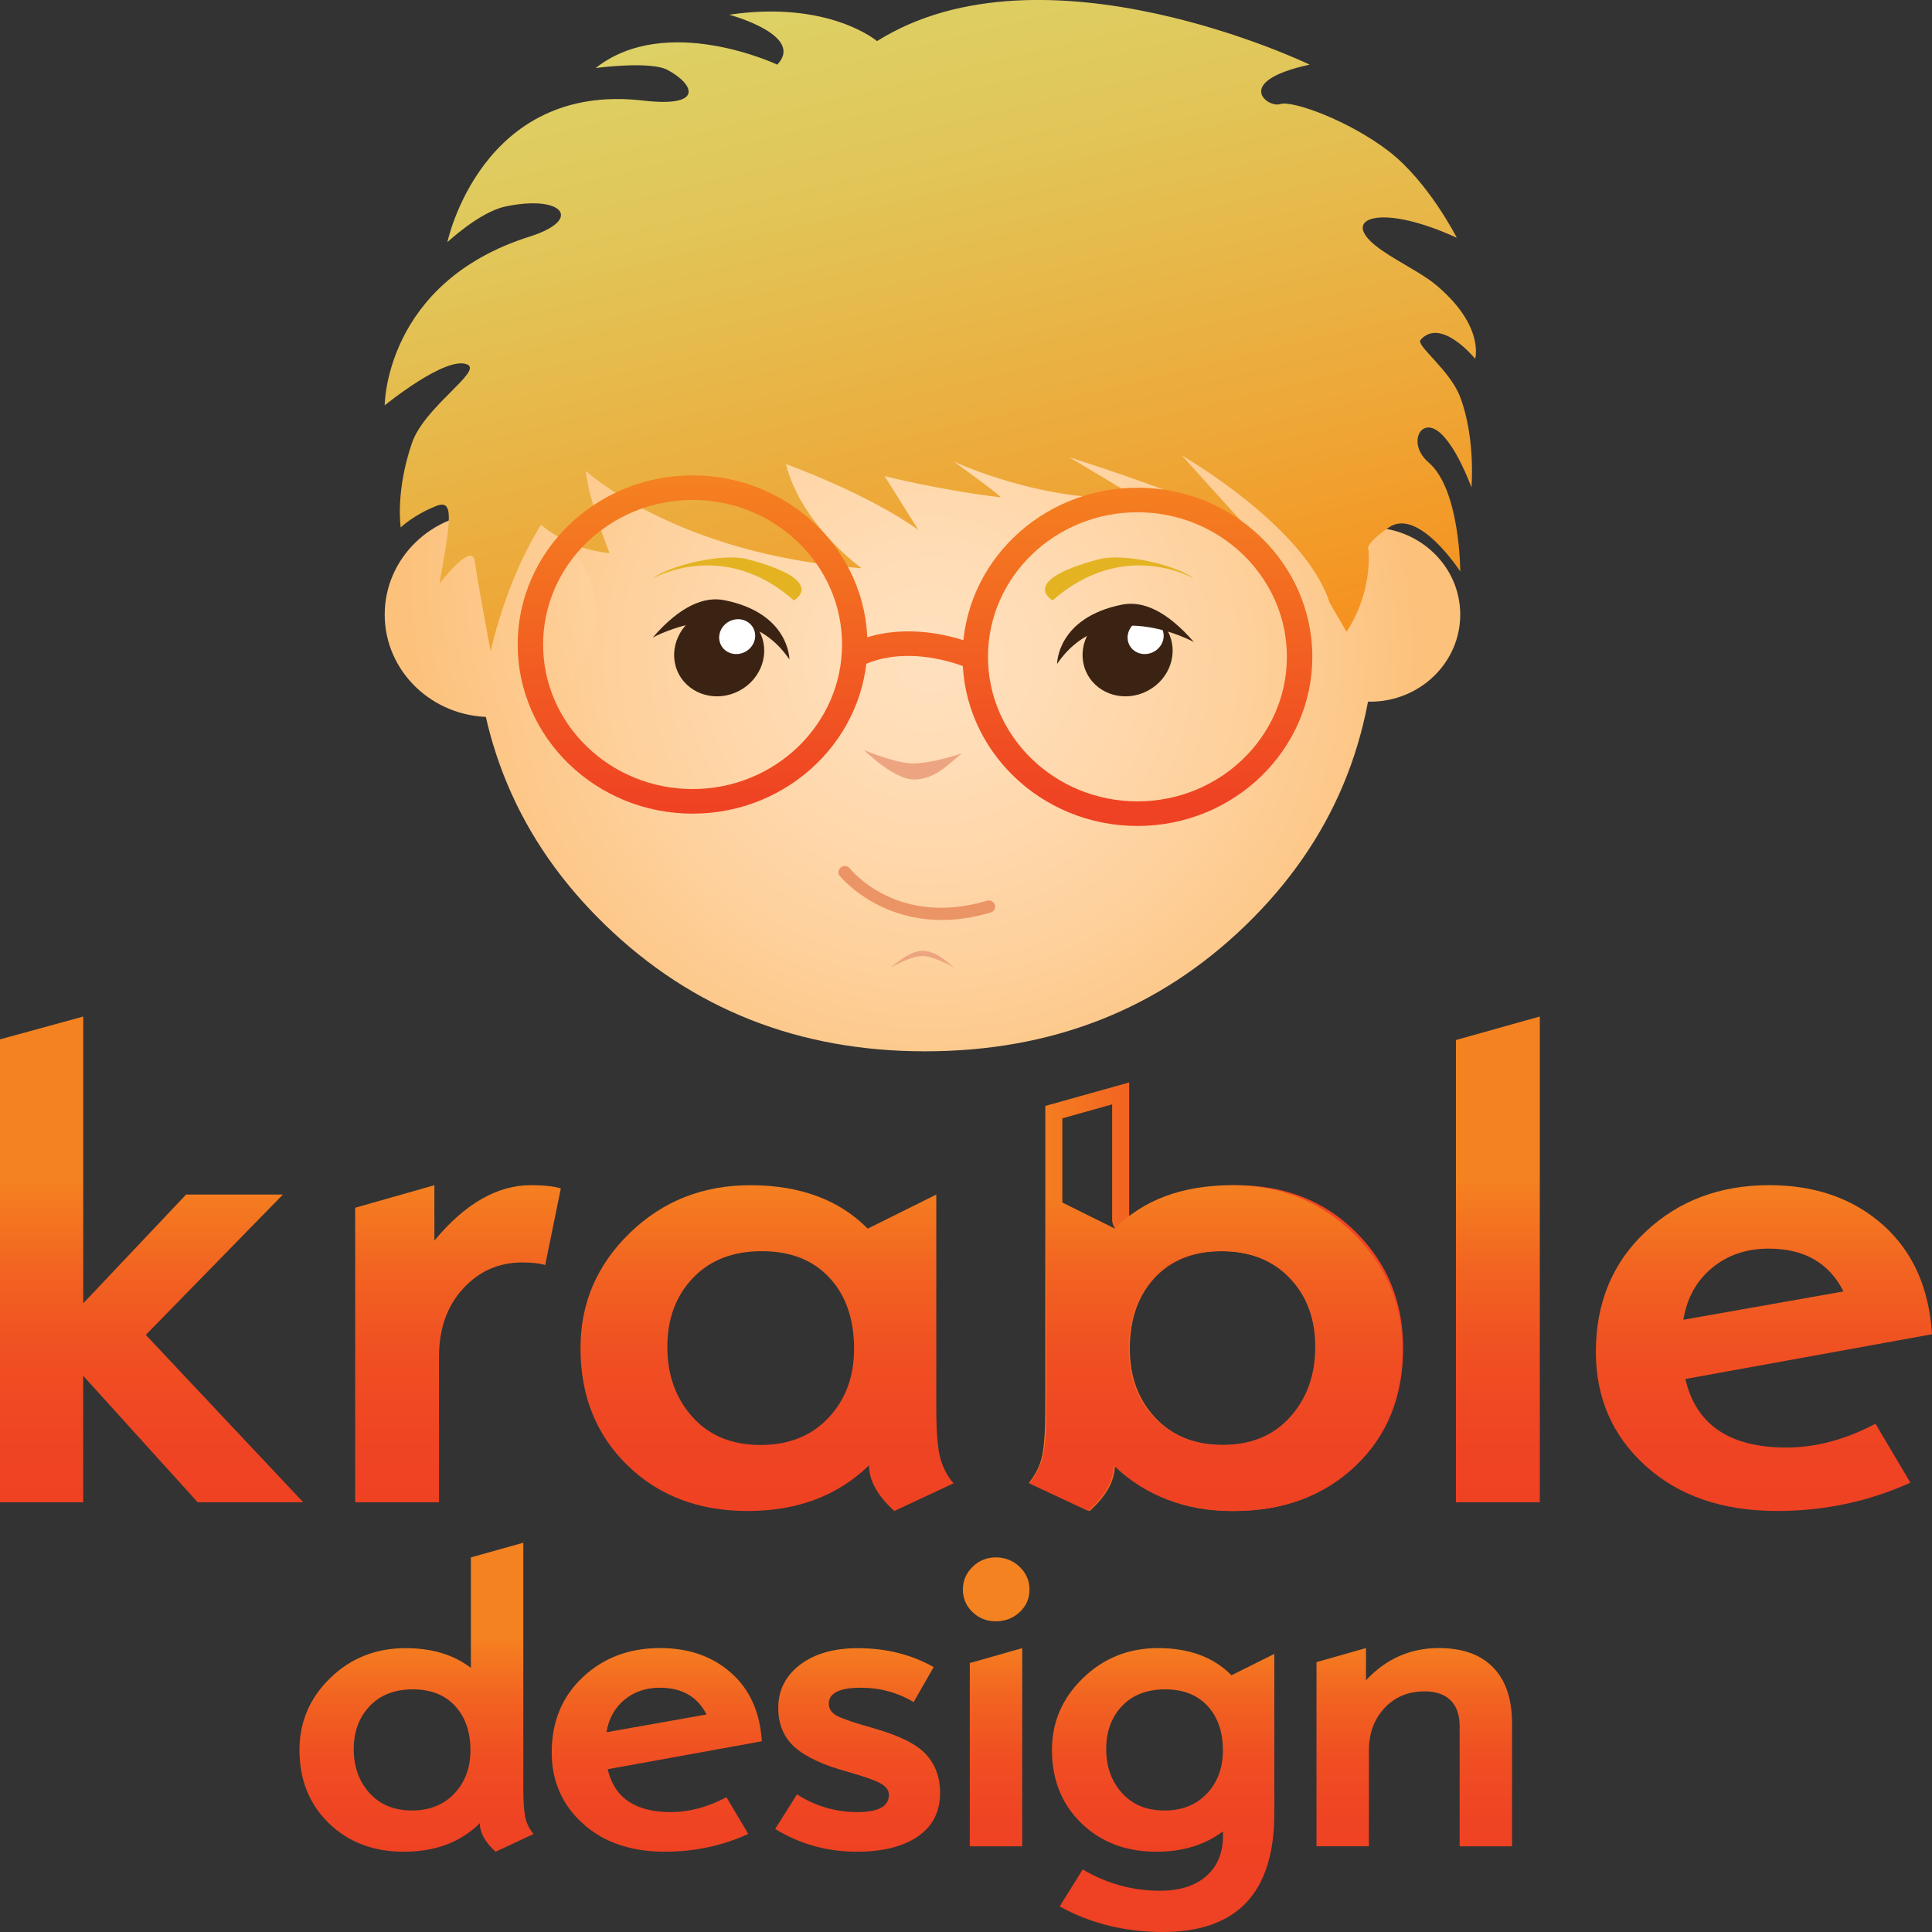 <?xml version="1.0" encoding="utf-8"?>
<!-- Generator: Adobe Illustrator 16.0.0, SVG Export Plug-In . SVG Version: 6.00 Build 0)  -->
<!DOCTYPE svg PUBLIC "-//W3C//DTD SVG 1.1//EN" "http://www.w3.org/Graphics/SVG/1.1/DTD/svg11.dtd">
<svg version="1.1" id="Layer_1" xmlns="http://www.w3.org/2000/svg" xmlns:xlink="http://www.w3.org/1999/xlink" x="0px" y="0px"
	 width="120px" height="120px" viewBox="0 0 120 120" enable-background="new 0 0 120 120" xml:space="preserve">
<rect x="0" y="0" width="120" height="120" fill="#333333" stroke="none"/>
<g>
	<g>
		
			<radialGradient id="SVGID_1_" cx="-480.828" cy="100.522" r="31.772" gradientTransform="matrix(1 0 0 -0.982 538.59 139.627)" gradientUnits="userSpaceOnUse">
			<stop  offset="0.006" style="stop-color:#FFE0BE"/>
			<stop  offset="0.231" style="stop-color:#FFDCB5"/>
			<stop  offset="0.599" style="stop-color:#FED19D"/>
			<stop  offset="1" style="stop-color:#FCC17B"/>
		</radialGradient>
		<path fill="url(#SVGID_1_)" d="M57.452,11.168c7.837,0,14.464,2.602,19.879,7.807c5.416,5.204,8.124,11.603,8.124,19.199
			c0,7.649-2.695,14.079-8.084,19.296c-5.389,5.219-12.027,7.829-19.919,7.829c-7.835,0-14.456-2.617-19.858-7.846
			c-5.403-5.23-8.104-11.656-8.104-19.277c0-7.597,2.702-13.995,8.104-19.2C42.997,13.77,49.617,11.168,57.452,11.168z"/>
	</g>
	
		<radialGradient id="SVGID_2_" cx="-476.786" cy="128.748" r="26.685" gradientTransform="matrix(1 0 0 -0.967 538.59 164.918)" gradientUnits="userSpaceOnUse">
		<stop  offset="0.006" style="stop-color:#FFE0BE"/>
		<stop  offset="0.231" style="stop-color:#FFDCB5"/>
		<stop  offset="0.599" style="stop-color:#FED19D"/>
		<stop  offset="1" style="stop-color:#FCC17B"/>
	</radialGradient>
	<ellipse fill="url(#SVGID_2_)" cx="85.102" cy="38.174" rx="5.596" ry="5.409"/>
	
		<radialGradient id="SVGID_3_" cx="-482.622" cy="133.535" r="31.371" gradientTransform="matrix(1 0 0 -0.967 538.59 164.918)" gradientUnits="userSpaceOnUse">
		<stop  offset="0.006" style="stop-color:#FFE0BE"/>
		<stop  offset="0.231" style="stop-color:#FFDCB5"/>
		<stop  offset="0.599" style="stop-color:#FED19D"/>
		<stop  offset="1" style="stop-color:#FCC17B"/>
	</radialGradient>
	<ellipse fill="url(#SVGID_3_)" cx="30.474" cy="38.174" rx="6.579" ry="6.36"/>
	
		<linearGradient id="SVGID_4_" gradientUnits="userSpaceOnUse" x1="-487.241" y1="177.994" x2="-476.402" y2="133.04" gradientTransform="matrix(1 0 0 -1 539.04 177.34)">
		<stop  offset="0" style="stop-color:#DDD165"/>
		<stop  offset="0.244" style="stop-color:#E1C659"/>
		<stop  offset="0.683" style="stop-color:#EDA939"/>
		<stop  offset="1" style="stop-color:#F6911E"/>
	</linearGradient>
	<path fill="url(#SVGID_4_)" d="M30.474,40.459c0,0,0.905-4.333,3.135-7.867c0,0,1.624,1.521,4.247,1.761
		c0,0-1.295-3.287-1.474-5.114c0,0,5.55,5.188,17.133,6.055c0,0-3.755-2.684-4.695-6.469c0,0,5.052,1.819,8.219,4.088l-2.094-3.342
		c0,0,3.292,0.845,7.188,1.319c0.243,0.031-2.889-2.221-2.889-2.221s5.725,2.673,11.291,2.199L66.417,28.4
		c0,0,9.142,2.878,11.063,4.396l-4.077-4.508c0,0,7.641,4.377,9.179,9.139l1.05,1.811c0,0,1.564-2.134,1.368-5.089
		c0,0-0.353-0.263,1.259-1.386c1.844-1.283,4.439,2.731,4.439,2.731s0-5.091-1.971-6.777c-1.258-1.075-0.59-2.702,0.516-1.985
		c1.143,0.741,2.151,3.542,2.151,3.542s0.271-3.019-0.695-5.602c-0.637-1.702-2.777-3.209-2.463-3.565
		c1.271-1.433,3.388,1.177,3.388,1.177s0.614-2.056-2.467-4.614c-1.271-1.056-4.031-2.162-4.47-3.296
		c-0.4-1.034,1.839-1.416,5.797,0.395c0,0-1.747-3.467-4.224-5.374c-2.475-1.907-6.006-3.185-6.755-2.93
		c-0.749,0.257-2.985-1.4,1.841-2.451c0,0-16.508-7.964-26.871-1.462c0,0-2.996-2.553-9.183-1.639c0,0,4.738,1.272,2.984,3.101
		c0,0-6.889-3.252-11.277,0.21c0,0,3.4-0.458,4.476,0.125c1.705,0.929,2.212,2.334-1.511,1.899
		c-10.078-1.183-12.177,8.795-12.177,8.795s1.988-1.868,3.587-2.212c3.554-0.763,4.901,0.797,1.524,1.864
		c-9.004,2.845-9.004,10.483-9.004,10.483s3.85-3.144,5.145-2.531c0.91,0.43-2.68,2.632-3.447,4.856
		c-1.052,3.055-0.701,5.257-0.701,5.257s0.76-0.757,2.211-1.335c1.105-0.443,0.902,0.853,0.192,4.83c0,0,2.029-2.664,2.196-1.4
		C29.657,36.123,30.474,40.459,30.474,40.459z"/>
	<path fill="#3B2314" d="M44.993,37.279c-1.247-0.25-2.748,0.351-4.451,2.321c0,0,5.506-3.029,8.489,1.361
		C49.031,40.961,49.049,38.089,44.993,37.279z"/>
	<path fill="#E4B322" d="M46.438,34.737c-1.558-0.413-4.86,0.379-5.897,1.197c0,0,4.333-2.547,8.77,1.359
		C49.311,37.293,51.507,36.076,46.438,34.737z"/>
	<path fill="#E4B322" d="M68.254,34.737c1.558-0.413,4.861,0.379,5.897,1.197c0,0-4.333-2.547-8.771,1.359
		C65.379,37.293,63.183,36.076,68.254,34.737z"/>
	<g>
		<path fill="#3B2314" d="M42.166,41.876c0.695,1.299,2.374,1.76,3.755,1.027c1.384-0.733,1.942-2.382,1.25-3.687
			c-0.694-1.302-2.374-1.763-3.754-1.029C42.035,38.926,41.476,40.574,42.166,41.876z"/>
		<path fill="#FFFFFF" d="M44.787,40.076c0.278,0.521,0.948,0.702,1.501,0.409c0.552-0.293,0.776-0.953,0.5-1.474
			c-0.276-0.521-0.948-0.705-1.501-0.411C44.734,38.896,44.511,39.555,44.787,40.076z"/>
	</g>
	<path fill="#3B2314" d="M67.535,41.876c0.695,1.299,2.373,1.76,3.754,1.027c1.385-0.733,1.942-2.382,1.25-3.687
		c-0.691-1.302-2.372-1.763-3.752-1.029C67.402,38.926,66.844,40.574,67.535,41.876z"/>
	<path fill="#FFFFFF" d="M70.155,40.076c0.28,0.521,0.949,0.702,1.502,0.409c0.554-0.293,0.779-0.953,0.501-1.474
		c-0.277-0.521-0.95-0.705-1.503-0.411C70.102,38.896,69.879,39.555,70.155,40.076z"/>
	<path fill="#3B2314" d="M69.698,37.553c1.247-0.249,2.747,0.351,4.452,2.322c0,0-5.506-3.029-8.491,1.361
		C65.659,41.235,65.642,38.363,69.698,37.553z"/>
	<path fill="#ECA580" d="M59.751,46.792c0,0-1.992,0.668-3.126,0.625c-1.132-0.045-2.957-0.83-2.957-0.83s1.819,1.816,3.083,1.828
		C58.11,48.427,58.904,47.433,59.751,46.792z"/>
	<path fill="#ECA580" d="M59.321,60.138c0,0-1.284-0.759-2.025-0.76c-0.742-0.004-1.957,0.723-1.957,0.723s1.14-1.071,1.969-1.045
		C58.198,59.085,58.751,59.721,59.321,60.138z"/>
	<g>
		<g>
			
				<linearGradient id="SVGID_5_" gradientUnits="userSpaceOnUse" x1="-496.024" y1="147.814" x2="-496.024" y2="127.008" gradientTransform="matrix(1 0 0 -1 539.04 177.34)">
				<stop  offset="0" style="stop-color:#F58220"/>
				<stop  offset="1" style="stop-color:#EF4123"/>
			</linearGradient>
			<path fill="url(#SVGID_5_)" d="M43.017,50.537c-5.99,0-10.864-4.713-10.864-10.506c0-5.793,4.874-10.504,10.864-10.504
				c5.989,0,10.862,4.712,10.862,10.504C53.88,45.824,49.006,50.537,43.017,50.537z M43.017,31.053c-5.12,0-9.284,4.028-9.284,8.978
				s4.164,8.978,9.284,8.978c5.119,0,9.284-4.027,9.284-8.978S48.137,31.053,43.017,31.053z"/>
		</g>
		<g>
			
				<linearGradient id="SVGID_6_" gradientUnits="userSpaceOnUse" x1="-468.391" y1="147.819" x2="-468.391" y2="127.018" gradientTransform="matrix(1 0 0 -1 539.04 177.34)">
				<stop  offset="0" style="stop-color:#F58220"/>
				<stop  offset="1" style="stop-color:#EF4123"/>
			</linearGradient>
			<path fill="url(#SVGID_6_)" d="M70.648,51.302c-5.99,0-10.862-4.713-10.862-10.505s4.872-10.505,10.862-10.505
				s10.863,4.713,10.863,10.505S76.639,51.302,70.648,51.302z M70.648,31.817c-5.119,0-9.283,4.027-9.283,8.978
				c0,4.95,4.164,8.979,9.283,8.979c5.121,0,9.283-4.029,9.283-8.979C79.932,35.844,75.767,31.817,70.648,31.817z"/>
		</g>
		<g>
			
				<linearGradient id="SVGID_7_" gradientUnits="userSpaceOnUse" x1="-482.397" y1="147.81" x2="-482.397" y2="127.024" gradientTransform="matrix(1 0 0 -1 539.04 177.34)">
				<stop  offset="0" style="stop-color:#F58220"/>
				<stop  offset="1" style="stop-color:#EF4123"/>
			</linearGradient>
			<path fill="url(#SVGID_7_)" d="M60.171,41.503c-4.223-1.635-6.661-0.139-6.76-0.074l-0.884-1.267
				c0.127-0.085,3.184-2.033,8.231-0.079L60.171,41.503z"/>
		</g>
	</g>
	<g>
		<path fill="#EB9465" d="M58.498,57.142c-4.114,0-6.31-2.702-6.338-2.736c-0.132-0.166-0.099-0.404,0.073-0.534
			c0.174-0.13,0.422-0.097,0.555,0.068c0.118,0.152,2.992,3.646,8.514,2.008c0.211-0.066,0.43,0.051,0.493,0.253
			c0.064,0.201-0.054,0.414-0.26,0.476C60.427,57.007,59.416,57.142,58.498,57.142z"/>
	</g>
	<g>
		
			<linearGradient id="SVGID_8_" gradientUnits="userSpaceOnUse" x1="-475.126" y1="96.797" x2="-451.888" y2="96.797" gradientTransform="matrix(1 0 0 -1 539.04 177.34)">
			<stop  offset="0" style="stop-color:#F58220"/>
			<stop  offset="0.025" style="stop-color:#F57F20"/>
			<stop  offset="0.261" style="stop-color:#F26421"/>
			<stop  offset="0.502" style="stop-color:#F05022"/>
			<stop  offset="0.746" style="stop-color:#EF4523"/>
			<stop  offset="1" style="stop-color:#EF4123"/>
		</linearGradient>
		<path fill="url(#SVGID_8_)" d="M69.077,68.595v7.14c0,0.394,0.233,0.754,0.603,0.923c0.145,0.067,0.301,0.1,0.455,0.1
			c0.239,0,0.472-0.077,0.663-0.225c1.642-1.275,3.609-1.894,6.016-1.894c2.716,0,4.894,0.853,6.651,2.605
			c1.769,1.766,2.627,3.889,2.627,6.488c0,2.738-0.86,4.891-2.631,6.578c-1.772,1.693-4.055,2.516-6.978,2.516
			c-2.585,0-4.71-0.832-6.489-2.543c-0.202-0.195-0.473-0.297-0.747-0.297c-0.137,0-0.276,0.025-0.407,0.078
			c-0.393,0.158-0.651,0.533-0.651,0.945c0,0.5-0.249,1.035-0.741,1.596l-2.026-0.947c0.163-0.348,0.281-0.715,0.357-1.096
			c0.138-0.694,0.205-1.712,0.205-3.11v-17.99L69.077,68.595 M75.988,90.775c2.088,0,3.78-0.705,5.024-2.094
			c1.208-1.346,1.821-3.037,1.821-5.029c0-1.935-0.639-3.59-1.902-4.922c-1.283-1.354-2.967-2.039-5.006-2.039
			c-2.083,0-3.764,0.672-4.996,2c-1.201,1.294-1.811,3.004-1.811,5.081c0,1.987,0.625,3.663,1.855,4.978
			C72.232,90.095,73.918,90.775,75.988,90.775 M70.137,67.232l-5.21,1.459v18.761c0,1.32-0.062,2.292-0.185,2.921
			c-0.125,0.626-0.4,1.199-0.828,1.719l3.764,1.761c1.045-0.945,1.569-1.893,1.569-2.839c1.971,1.894,4.382,2.839,7.236,2.839
			c3.183,0,5.759-0.937,7.722-2.812c1.964-1.871,2.947-4.308,2.947-7.307c0-2.852-0.977-5.252-2.926-7.197
			c-1.951-1.945-4.422-2.92-7.411-2.92c-2.634,0-4.857,0.707-6.679,2.119V67.232L70.137,67.232z M75.988,89.75
			c-1.766,0-3.174-0.562-4.228-1.688c-1.056-1.126-1.584-2.558-1.584-4.289c0-1.827,0.515-3.294,1.54-4.399
			c1.028-1.107,2.43-1.66,4.208-1.66c1.735,0,3.146,0.569,4.227,1.71c1.081,1.138,1.622,2.547,1.622,4.228
			c0,1.747-0.52,3.2-1.561,4.359C79.174,89.17,77.764,89.75,75.988,89.75L75.988,89.75z"/>
	</g>
	<g>
		
			<linearGradient id="SVGID_9_" gradientUnits="userSpaceOnUse" x1="-529.623" y1="104.105" x2="-529.623" y2="82.98" gradientTransform="matrix(1 0 0 -1 539.04 177.34)">
			<stop  offset="0" style="stop-color:#F58220"/>
			<stop  offset="0.025" style="stop-color:#F57F20"/>
			<stop  offset="0.261" style="stop-color:#F26421"/>
			<stop  offset="0.502" style="stop-color:#F05022"/>
			<stop  offset="0.746" style="stop-color:#EF4523"/>
			<stop  offset="1" style="stop-color:#EF4123"/>
		</linearGradient>
		<path fill="url(#SVGID_9_)" d="M18.834,93.31h-6.555l-7.112-7.857v7.857H0V64.557l5.169-1.418v17.815l6.389-6.758h6.015
			l-8.518,8.717L18.834,93.31z"/>
		
			<linearGradient id="SVGID_10_" gradientUnits="userSpaceOnUse" x1="-510.592" y1="104.106" x2="-510.592" y2="82.983" gradientTransform="matrix(1 0 0 -1 539.04 177.34)">
			<stop  offset="0" style="stop-color:#F58220"/>
			<stop  offset="0.025" style="stop-color:#F57F20"/>
			<stop  offset="0.261" style="stop-color:#F26421"/>
			<stop  offset="0.502" style="stop-color:#F05022"/>
			<stop  offset="0.746" style="stop-color:#EF4523"/>
			<stop  offset="1" style="stop-color:#EF4123"/>
		</linearGradient>
		<path fill="url(#SVGID_10_)" d="M34.834,73.814l-0.971,4.762c-0.331-0.108-0.806-0.162-1.426-0.162
			c-1.462,0-2.688,0.543-3.68,1.631c-0.994,1.088-1.488,2.49-1.488,4.209v9.056h-5.208V75.016l4.92-1.4v3.439
			c0.952-1.147,1.925-2.006,2.925-2.58c1-0.573,2.022-0.861,3.07-0.861C33.787,73.615,34.408,73.682,34.834,73.814z"/>
		
			<linearGradient id="SVGID_11_" gradientUnits="userSpaceOnUse" x1="-491.398" y1="104.105" x2="-491.398" y2="82.982" gradientTransform="matrix(1 0 0 -1 539.04 177.34)">
			<stop  offset="0" style="stop-color:#F58220"/>
			<stop  offset="0.025" style="stop-color:#F57F20"/>
			<stop  offset="0.261" style="stop-color:#F26421"/>
			<stop  offset="0.502" style="stop-color:#F05022"/>
			<stop  offset="0.746" style="stop-color:#EF4523"/>
			<stop  offset="1" style="stop-color:#EF4123"/>
		</linearGradient>
		<path fill="url(#SVGID_11_)" d="M59.229,92.131l-3.68,1.72c-1.048-0.946-1.571-1.894-1.571-2.839
			c-1.943,1.893-4.459,2.839-7.546,2.839c-3.032,0-5.52-0.946-7.462-2.839c-1.943-1.893-2.915-4.317-2.915-7.277
			c0-2.787,1.019-5.168,3.06-7.149c2.042-1.981,4.536-2.97,7.483-2.97c3.087,0,5.521,0.901,7.298,2.697l4.259-2.116v13.256
			c0,1.532,0.09,2.597,0.27,3.189C58.602,91.234,58.869,91.73,59.229,92.131z M47.239,89.75c1.751,0,3.157-0.562,4.217-1.688
			c1.061-1.126,1.592-2.558,1.592-4.289c0-1.841-0.509-3.31-1.529-4.409c-1.02-1.1-2.418-1.65-4.196-1.65
			c-1.805,0-3.236,0.557-4.29,1.67c-1.055,1.111-1.583,2.535-1.583,4.268c0,1.747,0.52,3.2,1.561,4.359
			C44.051,89.17,45.46,89.75,47.239,89.75z"/>
		
			<linearGradient id="SVGID_12_" gradientUnits="userSpaceOnUse" x1="-446.006" y1="104.103" x2="-446.006" y2="82.98" gradientTransform="matrix(1 0 0 -1 539.04 177.34)">
			<stop  offset="0" style="stop-color:#F58220"/>
			<stop  offset="0.025" style="stop-color:#F57F20"/>
			<stop  offset="0.261" style="stop-color:#F26421"/>
			<stop  offset="0.502" style="stop-color:#F05022"/>
			<stop  offset="0.746" style="stop-color:#EF4523"/>
			<stop  offset="1" style="stop-color:#EF4123"/>
		</linearGradient>
		<path fill="url(#SVGID_12_)" d="M95.64,93.31h-5.21V64.598l5.21-1.461V93.31z"/>
		
			<linearGradient id="SVGID_13_" gradientUnits="userSpaceOnUse" x1="-429.479" y1="104.106" x2="-429.479" y2="82.982" gradientTransform="matrix(1 0 0 -1 539.04 177.34)">
			<stop  offset="0" style="stop-color:#F58220"/>
			<stop  offset="0.025" style="stop-color:#F57F20"/>
			<stop  offset="0.261" style="stop-color:#F26421"/>
			<stop  offset="0.502" style="stop-color:#F05022"/>
			<stop  offset="0.746" style="stop-color:#EF4523"/>
			<stop  offset="1" style="stop-color:#EF4123"/>
		</linearGradient>
		<path fill="url(#SVGID_13_)" d="M120,82.873l-15.318,2.779c0.331,1.427,1.02,2.492,2.069,3.199
			c1.045,0.705,2.444,1.059,4.196,1.059c1.83,0,3.679-0.492,5.541-1.479l2.17,3.66c-2.591,1.172-5.347,1.759-8.27,1.759
			c-3.391,0-6.115-0.933-8.176-2.8s-3.09-4.225-3.09-7.078c0-3.039,1.025-5.525,3.081-7.459c2.054-1.935,4.618-2.9,7.69-2.9
			c2.853,0,5.207,0.825,7.061,2.469C118.805,77.732,119.822,79.994,120,82.873z M114.501,80.214
			c-0.441-0.88-1.046-1.542-1.818-1.987c-0.771-0.447-1.717-0.673-2.831-0.673c-1.379,0-2.551,0.4-3.516,1.2
			c-0.966,0.8-1.559,1.872-1.779,3.219L114.501,80.214z"/>
	</g>
	<g>
		
			<linearGradient id="SVGID_14_" gradientUnits="userSpaceOnUse" x1="-463.539" y1="104.105" x2="-463.539" y2="82.982" gradientTransform="matrix(1 0 0 -1 539.04 177.34)">
			<stop  offset="0" style="stop-color:#F58220"/>
			<stop  offset="0.025" style="stop-color:#F57F20"/>
			<stop  offset="0.261" style="stop-color:#F26421"/>
			<stop  offset="0.502" style="stop-color:#F05022"/>
			<stop  offset="0.746" style="stop-color:#EF4523"/>
			<stop  offset="1" style="stop-color:#EF4123"/>
		</linearGradient>
		<path fill="url(#SVGID_14_)" d="M64.72,90.642c0.179-0.595,0.269-1.657,0.269-3.189V74.196l4.259,2.116
			c1.778-1.799,4.21-2.697,7.298-2.697c2.949,0,5.445,0.99,7.484,2.97c2.038,1.978,3.06,4.362,3.06,7.149
			c0,2.96-0.972,5.385-2.914,7.277c-1.943,1.893-4.433,2.839-7.464,2.839c-3.088,0-5.604-0.946-7.547-2.839
			c0,0.948-0.524,1.893-1.572,2.839l-3.678-1.72C64.271,91.73,64.542,91.234,64.72,90.642z M80.133,88.012
			c1.04-1.159,1.559-2.613,1.559-4.359c0-1.732-0.525-3.154-1.58-4.269c-1.055-1.112-2.486-1.671-4.291-1.671
			c-1.777,0-3.177,0.553-4.199,1.65c-1.018,1.102-1.528,2.57-1.528,4.409c0,1.735,0.53,3.165,1.591,4.29
			c1.063,1.127,2.468,1.689,4.219,1.689C77.684,89.75,79.091,89.17,80.133,88.012z"/>
	</g>
	<g>
		
			<linearGradient id="SVGID_15_" gradientUnits="userSpaceOnUse" x1="-513.171" y1="75.698" x2="-513.171" y2="61.355" gradientTransform="matrix(1 0 0 -1 539.04 177.34)">
			<stop  offset="0" style="stop-color:#F58220"/>
			<stop  offset="0.025" style="stop-color:#F57F20"/>
			<stop  offset="0.261" style="stop-color:#F26421"/>
			<stop  offset="0.502" style="stop-color:#F05022"/>
			<stop  offset="0.746" style="stop-color:#EF4523"/>
			<stop  offset="1" style="stop-color:#EF4123"/>
		</linearGradient>
		<path fill="url(#SVGID_15_)" d="M33.137,113.912l-2.352,1.102c-0.655-0.592-0.982-1.183-0.982-1.773
			c-1.198,1.185-2.769,1.773-4.715,1.773c-1.897,0-3.449-0.592-4.665-1.773c-1.215-1.182-1.822-2.699-1.822-4.55
			c0-1.74,0.638-3.229,1.912-4.466c1.274-1.238,2.833-1.855,4.677-1.855c1.638,0,2.989,0.406,4.057,1.224v-6.86l3.256-0.913v15.196
			c0,0.826,0.038,1.435,0.116,1.825C32.696,113.234,32.868,113.589,33.137,113.912z M25.589,112.453
			c1.094,0,1.973-0.354,2.635-1.057c0.664-0.702,0.995-1.598,0.995-2.679c0-1.151-0.317-2.067-0.956-2.759
			c-0.638-0.686-1.511-1.029-2.622-1.029c-1.129,0-2.022,0.348-2.682,1.043c-0.659,0.696-0.988,1.587-0.988,2.668
			c0,1.091,0.324,2,0.975,2.725C23.598,112.091,24.479,112.453,25.589,112.453z"/>
		
			<linearGradient id="SVGID_16_" gradientUnits="userSpaceOnUse" x1="-498.246" y1="75.699" x2="-498.246" y2="61.355" gradientTransform="matrix(1 0 0 -1 539.04 177.34)">
			<stop  offset="0" style="stop-color:#F58220"/>
			<stop  offset="0.025" style="stop-color:#F57F20"/>
			<stop  offset="0.261" style="stop-color:#F26421"/>
			<stop  offset="0.502" style="stop-color:#F05022"/>
			<stop  offset="0.746" style="stop-color:#EF4523"/>
			<stop  offset="1" style="stop-color:#EF4123"/>
		</linearGradient>
		<path fill="url(#SVGID_16_)" d="M47.32,108.153l-9.575,1.737c0.207,0.893,0.637,1.559,1.292,2s1.527,0.662,2.622,0.662
			c1.145,0,2.301-0.309,3.462-0.925l1.356,2.284c-1.618,0.734-3.343,1.102-5.169,1.102c-2.119,0-3.822-0.582-5.109-1.75
			c-1.288-1.166-1.931-2.639-1.931-4.423c0-1.901,0.642-3.453,1.926-4.663c1.283-1.209,2.885-1.813,4.807-1.813
			c1.783,0,3.252,0.515,4.413,1.545C46.574,104.939,47.207,106.354,47.32,108.153z M43.884,106.49
			c-0.276-0.549-0.655-0.963-1.137-1.241c-0.483-0.28-1.073-0.421-1.77-0.421c-0.863,0-1.594,0.25-2.196,0.75
			c-0.603,0.502-0.974,1.17-1.111,2.013L43.884,106.49z"/>
		
			<linearGradient id="SVGID_17_" gradientUnits="userSpaceOnUse" x1="-485.772" y1="75.697" x2="-485.772" y2="61.355" gradientTransform="matrix(1 0 0 -1 539.04 177.34)">
			<stop  offset="0" style="stop-color:#F58220"/>
			<stop  offset="0.025" style="stop-color:#F57F20"/>
			<stop  offset="0.261" style="stop-color:#F26421"/>
			<stop  offset="0.502" style="stop-color:#F05022"/>
			<stop  offset="0.746" style="stop-color:#EF4523"/>
			<stop  offset="1" style="stop-color:#EF4123"/>
		</linearGradient>
		<path fill="url(#SVGID_17_)" d="M56.749,105.718c-1-0.593-2.093-0.89-3.282-0.89c-0.662,0-1.16,0.084-1.491,0.25
			c-0.332,0.166-0.498,0.413-0.498,0.738c0,0.34,0.187,0.603,0.563,0.787c0.376,0.183,1.096,0.425,2.165,0.725
			c1.635,0.459,2.743,1.008,3.32,1.65c0.578,0.641,0.866,1.433,0.866,2.373c0,1.176-0.46,2.08-1.382,2.713s-2.183,0.949-3.785,0.949
			c-1.853,0-3.545-0.47-5.079-1.412l1.356-2.148c1.145,0.732,2.399,1.1,3.76,1.1c0.645,0,1.131-0.088,1.459-0.268
			c0.327-0.179,0.49-0.447,0.49-0.806c0-0.29-0.187-0.534-0.562-0.731c-0.374-0.196-1.053-0.43-2.034-0.707
			c-1.508-0.416-2.598-0.928-3.27-1.534c-0.671-0.609-1.006-1.416-1.006-2.425c0-1.091,0.447-1.982,1.344-2.674
			c0.897-0.69,2.097-1.036,3.605-1.036c1.748,0,3.315,0.391,4.703,1.173L56.749,105.718z"/>
		
			<linearGradient id="SVGID_18_" gradientUnits="userSpaceOnUse" x1="-477.165" y1="75.698" x2="-477.165" y2="61.355" gradientTransform="matrix(1 0 0 -1 539.04 177.34)">
			<stop  offset="0" style="stop-color:#F58220"/>
			<stop  offset="0.025" style="stop-color:#F57F20"/>
			<stop  offset="0.261" style="stop-color:#F26421"/>
			<stop  offset="0.502" style="stop-color:#F05022"/>
			<stop  offset="0.746" style="stop-color:#EF4523"/>
			<stop  offset="1" style="stop-color:#EF4123"/>
		</linearGradient>
		<path fill="url(#SVGID_18_)" d="M61.852,96.732c0.576,0,1.067,0.196,1.479,0.587c0.408,0.391,0.612,0.862,0.612,1.411
			c0,0.558-0.205,1.025-0.612,1.404c-0.411,0.379-0.902,0.568-1.479,0.568c-0.571,0-1.053-0.193-1.449-0.574
			c-0.396-0.385-0.595-0.85-0.595-1.4s0.201-1.021,0.602-1.411C60.81,96.928,61.291,96.732,61.852,96.732z M63.492,114.677h-3.256
			v-11.382l3.256-0.926V114.677z"/>
		
			<linearGradient id="SVGID_19_" gradientUnits="userSpaceOnUse" x1="-466.797" y1="75.698" x2="-466.797" y2="61.357" gradientTransform="matrix(1 0 0 -1 539.04 177.34)">
			<stop  offset="0" style="stop-color:#F58220"/>
			<stop  offset="0.025" style="stop-color:#F57F20"/>
			<stop  offset="0.261" style="stop-color:#F26421"/>
			<stop  offset="0.502" style="stop-color:#F05022"/>
			<stop  offset="0.746" style="stop-color:#EF4523"/>
			<stop  offset="1" style="stop-color:#EF4123"/>
		</linearGradient>
		<path fill="url(#SVGID_19_)" d="M79.148,112.653c0,2.45-0.578,4.286-1.73,5.509c-1.154,1.226-2.885,1.838-5.195,1.838
			c-2.352,0-4.486-0.529-6.406-1.588l1.433-2.299c1.491,0.883,3.089,1.324,4.793,1.324c1.235,0,2.195-0.305,2.884-0.912
			s1.035-1.438,1.035-2.488v-0.287c-1.123,0.842-2.5,1.264-4.136,1.264c-1.897,0-3.449-0.592-4.665-1.775
			c-1.215-1.182-1.822-2.699-1.822-4.548c0-1.733,0.643-3.22,1.926-4.462c1.284-1.241,2.838-1.863,4.664-1.863
			c1.93,0,3.449,0.563,4.56,1.687l2.661-1.325V112.653z M72.326,112.453c1.104,0,1.982-0.354,2.644-1.057
			c0.657-0.702,0.987-1.598,0.987-2.679c0-1.151-0.318-2.067-0.957-2.759c-0.637-0.686-1.513-1.029-2.621-1.029
			c-1.139,0-2.034,0.346-2.69,1.036c-0.653,0.692-0.981,1.583-0.981,2.675c0,1.091,0.327,2,0.979,2.725
			C70.336,112.091,71.215,112.453,72.326,112.453z"/>
		
			<linearGradient id="SVGID_20_" gradientUnits="userSpaceOnUse" x1="-451.198" y1="75.7" x2="-451.198" y2="61.355" gradientTransform="matrix(1 0 0 -1 539.04 177.34)">
			<stop  offset="0" style="stop-color:#F58220"/>
			<stop  offset="0.025" style="stop-color:#F57F20"/>
			<stop  offset="0.261" style="stop-color:#F26421"/>
			<stop  offset="0.502" style="stop-color:#F05022"/>
			<stop  offset="0.746" style="stop-color:#EF4523"/>
			<stop  offset="1" style="stop-color:#EF4123"/>
		</linearGradient>
		<path fill="url(#SVGID_20_)" d="M93.914,114.677H90.66v-7.474c0-0.699-0.189-1.234-0.57-1.6c-0.379-0.365-0.912-0.55-1.603-0.55
			c-1.015,0-1.848,0.345-2.493,1.037c-0.646,0.69-0.969,1.573-0.969,2.648v5.937H81.77v-11.435l3.074-0.876v2
			c0.621-0.665,1.308-1.165,2.061-1.498c0.754-0.332,1.574-0.502,2.463-0.502c1.472,0,2.598,0.404,3.379,1.207
			c0.779,0.803,1.17,1.965,1.17,3.48v7.624H93.914z"/>
	</g>
</g>
</svg>
